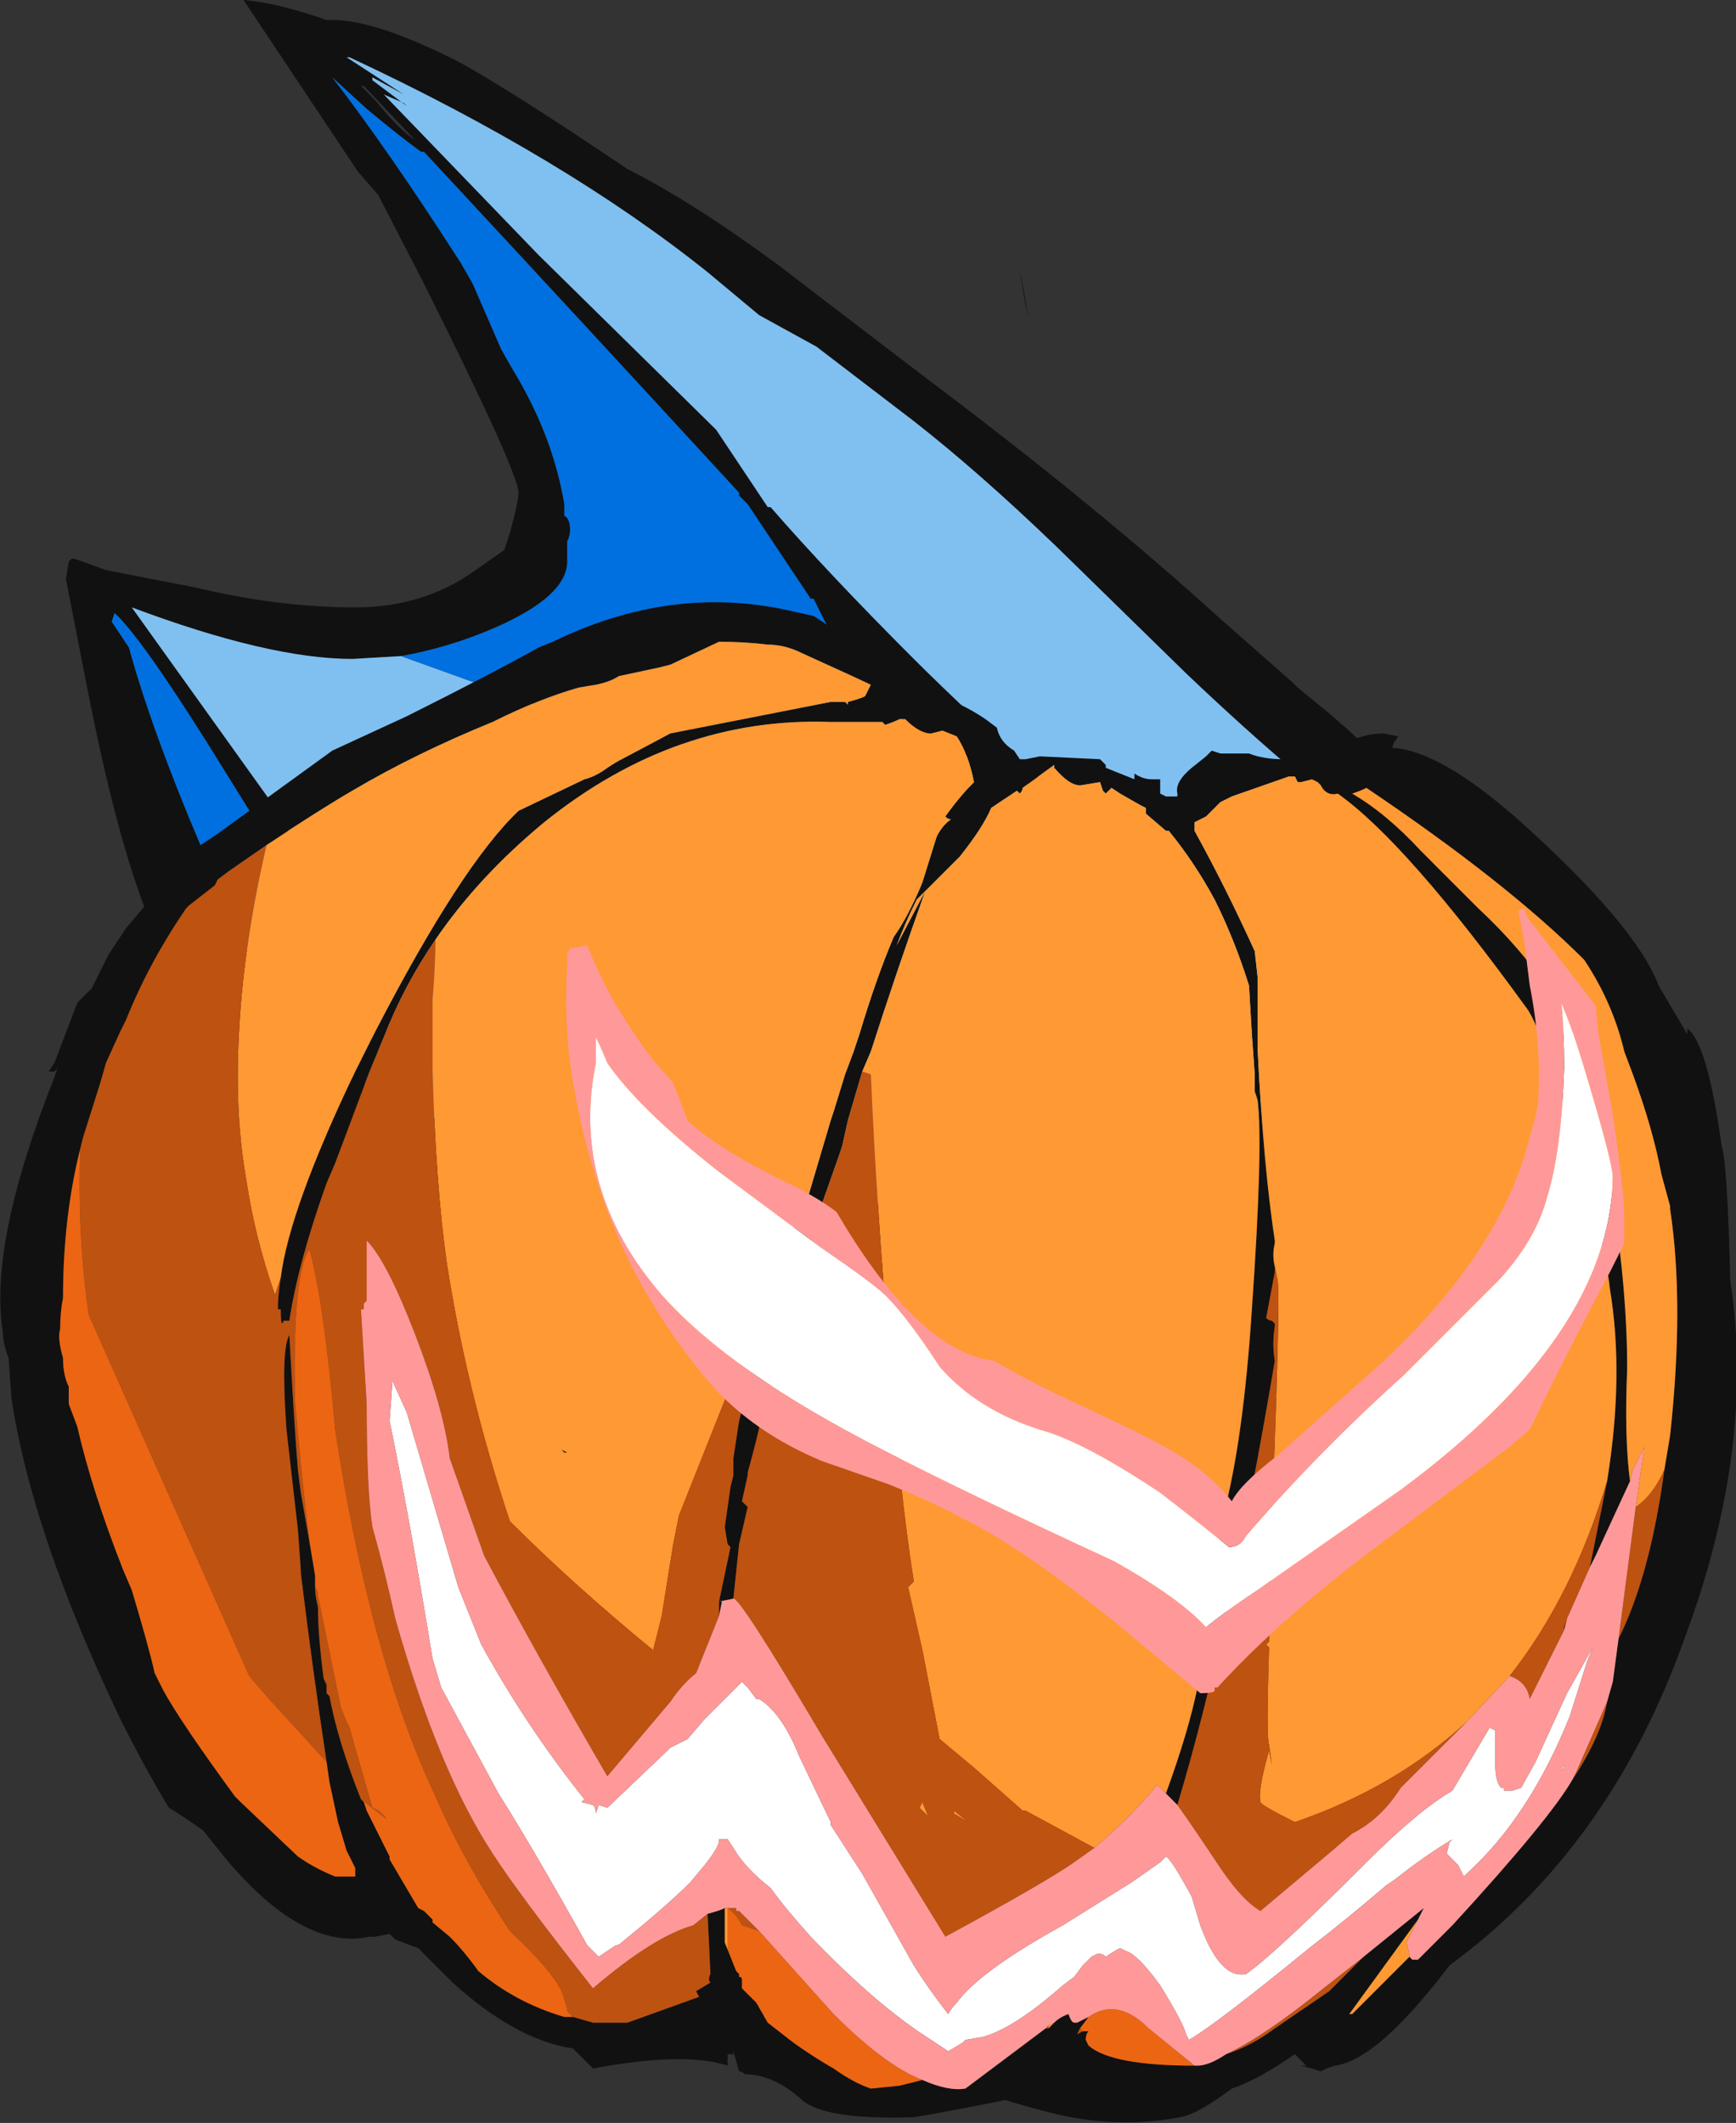 <?xml version="1.0" encoding="UTF-8" standalone="no"?>
<svg xmlns:ffdec="https://www.free-decompiler.com/flash" xmlns:xlink="http://www.w3.org/1999/xlink" ffdec:objectType="frame" height="259.35px" width="212.1px" xmlns="http://www.w3.org/2000/svg">
  <rect width="100%" height="100%" fill="#333333" stroke="none"/>
  <g transform="matrix(1.0, 0.0, 0.0, 1.0, 105.0, 163.1)">
    <use ffdec:characterId="325" height="37.05" transform="matrix(7.0, 0.0, 0.0, 7.0, -105.0, -163.1)" width="30.3" xlink:href="#shape0"/>
  </g>
  <defs>
    <g id="shape0" transform="matrix(1.0, 0.0, 0.0, 1.0, 15.0, 23.3)">
      <path d="M8.2 -10.85 L8.6 -10.5 Q10.2 -9.0 10.2 -8.65 L7.45 -2.05 Q4.5 -0.65 -0.15 -0.65 -6.75 -0.65 -10.35 -4.5 L-11.25 -5.6 Q-12.1 -6.0 -12.85 -8.6 -13.15 -9.65 -13.45 -11.15 L-13.85 -13.2 -13.8 -13.5 -13.75 -13.55 -13.7 -13.55 -13.15 -13.35 -11.6 -13.05 Q-10.15 -12.7 -8.8 -12.7 -7.6 -12.7 -6.7 -13.35 L-6.2 -13.7 -6.1 -14.0 Q-5.95 -14.55 -5.95 -14.7 -5.95 -15.05 -7.6 -18.35 L-8.4 -19.9 -8.75 -20.3 -10.75 -23.3 Q-10.15 -23.25 -9.3 -22.95 -8.55 -23.0 -7.05 -22.25 -6.2 -21.8 -4.05 -20.35 -2.95 -19.8 -1.45 -18.7 0.25 -17.4 1.1 -16.75 4.1 -14.5 6.3 -12.5 L7.55 -11.4 7.65 -11.3 8.2 -10.85 M7.25 -3.8 L7.7 -9.75 Q6.75 -10.55 5.7 -11.55 L3.45 -13.75 Q2.1 -15.05 0.95 -15.95 L-0.75 -17.25 -1.75 -17.8 -2.65 -18.55 Q-5.15 -20.55 -8.9 -22.3 L-8.95 -22.3 -7.95 -21.65 -8.5 -21.95 -8.5 -21.9 -7.9 -21.45 -7.95 -21.5 -8.3 -21.65 -5.6 -18.85 -2.5 -15.8 -1.6 -14.45 -1.55 -14.45 Q-0.55 -13.3 0.95 -11.8 1.8 -10.95 3.55 -9.35 L1.1 -10.45 Q0.15 -11.2 -0.6 -12.45 L-0.8 -12.85 -0.85 -12.85 -1.95 -14.5 -2.1 -14.65 -2.1 -14.7 Q-4.95 -17.8 -7.6 -20.65 L-7.65 -20.65 Q-8.0 -20.9 -8.6 -21.4 L-9.2 -21.95 Q-8.2 -20.65 -6.95 -18.7 L-6.75 -18.35 -6.25 -17.2 -6.05 -16.85 Q-5.35 -15.7 -5.15 -14.5 L-5.15 -14.3 Q-5.05 -14.25 -5.05 -14.05 -5.05 -13.95 -5.1 -13.85 L-5.1 -13.5 Q-5.1 -12.9 -6.35 -12.35 -7.15 -12.0 -8.0 -11.85 L-8.85 -11.8 Q-10.3 -11.8 -12.7 -12.7 L-10.05 -9.0 -9.3 -7.2 -10.15 -8.35 -11.05 -9.8 Q-12.5 -12.15 -13.0 -12.6 L-13.05 -12.45 -12.75 -12.0 Q-12.35 -10.55 -11.5 -8.55 L-10.55 -6.4 -9.3 -4.7 -8.05 -4.05 -5.65 -3.0 Q-3.55 -2.35 -0.4 -2.2 L5.5 -3.05 7.25 -3.8 M-1.5 -10.65 L-1.5 -9.9 -1.5 -10.65 M-8.45 -21.55 Q-8.05 -21.05 -7.75 -20.85 L-8.65 -21.8 -8.7 -21.8 -8.45 -21.55" fill="#111111" fill-rule="evenodd" stroke="none"/>
      <path d="M1.1 -10.45 L3.55 -9.35 Q1.8 -10.95 0.95 -11.8 -0.55 -13.3 -1.55 -14.45 L-1.6 -14.45 -2.5 -15.8 -5.6 -18.85 -8.3 -21.65 -7.95 -21.5 -7.9 -21.45 -8.5 -21.9 -8.5 -21.95 -7.95 -21.65 -8.95 -22.3 -8.9 -22.3 Q-5.15 -20.55 -2.65 -18.55 L-1.75 -17.8 -0.75 -17.25 0.95 -15.95 Q2.1 -15.05 3.45 -13.75 L5.7 -11.55 Q6.75 -10.55 7.7 -9.75 L7.25 -3.8 1.1 -10.45 M5.5 -3.05 L-0.4 -2.2 Q-3.55 -2.35 -5.65 -3.0 L-8.05 -4.05 -9.3 -7.2 -10.05 -9.0 -12.7 -12.7 Q-10.3 -11.8 -8.85 -11.8 L-8.0 -11.85 -5.5 -10.95 -1.5 -9.9 -1.5 -10.65 5.5 -3.05 M-9.3 -4.7 L-10.55 -6.4 -9.3 -4.7" fill="#80c0f0" fill-rule="evenodd" stroke="none"/>
      <path d="M1.1 -10.45 L7.25 -3.8 5.5 -3.05 -1.5 -10.65 -1.5 -9.9 -5.5 -10.95 -8.0 -11.85 Q-7.15 -12.0 -6.35 -12.35 -5.1 -12.9 -5.1 -13.5 L-5.1 -13.85 Q-5.05 -13.95 -5.05 -14.05 -5.05 -14.25 -5.15 -14.3 L-5.15 -14.5 Q-5.35 -15.7 -6.05 -16.85 L-6.25 -17.2 -6.75 -18.35 -6.95 -18.7 Q-8.2 -20.65 -9.2 -21.95 L-8.6 -21.4 Q-8.0 -20.9 -7.65 -20.65 L-7.6 -20.65 Q-4.95 -17.8 -2.1 -14.7 L-2.1 -14.65 -1.95 -14.5 -0.85 -12.85 -0.8 -12.85 -0.6 -12.45 Q0.15 -11.2 1.1 -10.45 M-8.05 -4.05 L-9.3 -4.7 -10.55 -6.4 -11.5 -8.55 Q-12.35 -10.55 -12.75 -12.0 L-13.05 -12.45 -13.0 -12.6 Q-12.5 -12.15 -11.05 -9.8 L-10.15 -8.35 -9.3 -7.2 -8.05 -4.05" fill="#0070e0" fill-rule="evenodd" stroke="none"/>
      <path d="M2.95 -17.75 Q2.85 -18.2 2.8 -18.6 L2.9 -18.05 2.95 -17.75 M7.4 -10.05 L7.7 -10.1 Q8.1 -10.15 8.4 -10.3 8.8 -10.5 9.15 -10.5 L9.4 -10.45 9.35 -10.35 9.35 -10.4 9.3 -10.25 Q10.15 -10.2 11.55 -8.95 13.55 -7.15 13.95 -6.1 L14.45 -5.25 14.45 -5.35 Q14.8 -5.1 15.05 -3.3 15.15 -3.0 15.2 -0.95 15.65 1.95 14.4 5.3 13.1 8.95 10.3 11.0 9.05 12.65 8.3 12.75 L8.15 12.8 8.05 12.85 7.9 12.8 7.7 12.75 Q7.75 12.75 7.8 12.75 L7.6 12.55 Q6.95 13.0 6.5 13.15 5.9 13.6 5.6 13.65 4.55 13.85 3.45 13.6 2.85 13.45 2.55 13.35 L2.05 13.45 1.25 13.6 0.95 13.65 Q-0.6 13.7 -1.0 13.35 -1.5 12.9 -2.0 12.9 -2.05 12.85 -2.1 12.85 L-2.2 12.5 -2.2 12.55 -2.3 12.55 Q-2.3 12.65 -2.3 12.75 -3.05 12.5 -4.65 12.8 L-5.0 12.45 Q-6.0 12.3 -7.1 11.3 L-7.7 10.7 -8.1 10.55 -8.2 10.45 -8.45 10.5 -8.55 10.5 Q-9.7 10.75 -11.05 9.15 L-11.45 8.65 Q-11.8 8.4 -12.05 8.25 -12.45 7.6 -12.9 6.7 -14.45 3.45 -14.8 1.1 L-14.85 0.4 Q-14.95 0.15 -14.95 -0.05 -15.2 -1.6 -14.05 -4.5 L-14.0 -4.65 -14.05 -4.6 -14.15 -4.6 -14.05 -4.75 -13.65 -5.8 -13.4 -6.05 -13.1 -6.65 -12.8 -7.1 -12.0 -8.05 -11.5 -8.55 -11.2 -8.75 -9.2 -10.2 -7.9 -10.8 Q-6.4 -11.55 -5.6 -12.0 L-5.35 -12.1 Q-3.3 -13.1 -1.25 -12.65 L-0.8 -12.55 Q-0.5 -12.35 0.05 -12.0 0.55 -11.6 0.95 -11.5 1.2 -11.2 1.6 -11.15 L1.65 -11.05 Q1.9 -10.95 2.2 -10.75 L2.4 -10.6 Q2.45 -10.35 2.7 -10.2 L2.8 -10.05 2.9 -10.05 3.15 -10.1 4.2 -10.05 4.3 -9.95 4.3 -9.9 4.8 -9.7 4.8 -9.8 Q4.95 -9.7 5.1 -9.7 L5.25 -9.7 5.25 -9.45 5.35 -9.4 5.55 -9.4 5.55 -9.45 Q5.5 -9.65 5.8 -9.9 L6.05 -10.1 6.15 -10.2 6.3 -10.15 Q6.55 -10.15 6.8 -10.15 7.05 -10.05 7.4 -10.05 M13.05 2.55 Q13.35 0.7 13.1 -0.8 13.05 -1.3 12.8 -2.2 L12.1 -4.65 Q11.8 -5.5 11.65 -5.7 9.55 -8.6 8.35 -9.45 8.15 -9.4 8.05 -9.6 L8.0 -9.65 7.9 -9.7 7.7 -9.65 7.65 -9.65 7.6 -9.75 7.5 -9.75 6.5 -9.4 6.3 -9.3 6.05 -9.05 5.85 -8.95 5.85 -8.8 Q6.4 -7.8 6.9 -6.7 L6.95 -6.25 6.95 -5.0 Q7.05 -2.95 7.25 -1.65 L7.25 -1.6 Q7.2 -1.4 7.25 -1.2 L7.25 -1.1 7.1 -0.3 Q7.15 -0.25 7.2 -0.25 L7.25 -0.2 7.25 -0.15 Q7.2 0.15 7.25 0.45 6.45 5.2 5.55 8.2 L5.35 8.0 Q5.75 6.9 5.9 6.15 L6.35 3.15 Q6.7 1.85 6.85 -0.45 7.05 -3.3 6.95 -4.1 L6.9 -4.25 Q6.9 -4.4 6.9 -4.55 L6.85 -5.25 6.8 -6.1 Q6.55 -6.9 6.2 -7.6 5.85 -8.25 5.4 -8.8 L5.35 -8.8 5.0 -9.1 5.0 -9.2 4.9 -9.25 4.55 -9.45 4.4 -9.55 4.3 -9.45 4.25 -9.5 4.2 -9.65 3.9 -9.6 Q3.7 -9.55 3.4 -9.9 L3.4 -9.95 2.85 -9.55 Q2.85 -9.5 2.8 -9.45 L2.75 -9.5 2.3 -9.2 Q2.15 -8.85 1.75 -8.35 L1.0 -7.6 Q0.8 -7.2 0.65 -6.8 L1.15 -7.75 Q0.65 -6.35 0.2 -4.95 L0.05 -4.6 -0.2 -3.75 -0.3 -3.3 -0.35 -3.15 -0.65 -2.3 -1.7 1.3 Q-1.7 1.5 -1.95 2.4 L-1.95 2.45 -2.05 2.9 -1.95 3.0 -2.1 3.65 -2.2 4.6 -2.45 4.65 -2.25 3.7 -2.3 3.65 -2.35 3.35 -2.25 2.65 -2.2 2.45 -2.2 2.15 -2.1 1.5 -1.85 0.5 -1.6 -0.75 -0.95 -2.35 -0.9 -2.4 -0.5 -3.75 -0.45 -3.9 -0.25 -4.55 -0.1 -4.95 0.0 -5.25 Q0.3 -6.25 0.6 -6.95 0.85 -7.3 1.1 -7.9 L1.35 -8.7 Q1.45 -8.9 1.6 -9.0 1.55 -9.0 1.5 -9.05 1.75 -9.4 2.0 -9.65 1.9 -10.15 1.7 -10.45 L1.45 -10.55 1.25 -10.5 Q1.05 -10.5 0.8 -10.75 L0.7 -10.75 Q0.6 -10.7 0.45 -10.65 L0.4 -10.7 -0.5 -10.7 Q-3.2 -10.8 -5.5 -8.95 -6.65 -8.0 -7.4 -6.9 -7.95 -6.1 -8.3 -5.2 L-8.55 -4.6 -9.15 -3.0 -9.3 -2.65 Q-9.8 -1.25 -9.95 -0.25 L-10.05 -0.25 Q-10.1 -0.1 -10.1 -0.45 L-10.15 -0.45 Q-10.15 -0.7 -10.1 -1.0 -9.95 -2.2 -8.8 -4.6 L-8.45 -5.3 Q-6.95 -8.2 -5.95 -9.15 L-4.8 -9.7 Q-4.6 -9.75 -4.4 -9.9 -4.25 -10.0 -4.15 -10.05 L-3.3 -10.5 -0.5 -11.05 -0.25 -11.05 -0.2 -11.0 -0.2 -11.05 Q0.0 -11.1 0.1 -11.15 L0.2 -11.35 Q0.1 -11.4 -1.0 -11.9 -1.3 -12.05 -1.6 -12.05 -2.0 -12.1 -2.45 -12.1 L-3.3 -11.7 -3.5 -11.65 -4.2 -11.5 Q-4.35 -11.4 -4.6 -11.35 L-4.9 -11.3 Q-5.6 -11.1 -6.4 -10.7 -7.75 -10.15 -8.85 -9.5 -9.45 -9.15 -10.35 -8.55 L-11.0 -8.1 -11.2 -7.95 -11.25 -7.85 -11.7 -7.5 -11.75 -7.45 Q-12.4 -6.5 -12.8 -5.5 L-12.9 -5.3 -13.15 -4.75 -13.25 -4.4 -13.55 -3.45 -13.6 -3.25 Q-13.9 -2.05 -13.9 -0.65 -13.95 -0.4 -13.95 -0.1 -14.0 0.05 -13.9 0.4 -13.9 0.7 -13.8 0.9 L-13.8 1.2 -13.65 1.6 Q-13.4 2.7 -12.85 4.1 L-12.7 4.45 Q-12.4 5.45 -12.3 5.9 L-12.15 6.2 Q-11.85 6.75 -10.9 8.05 L-10.8 8.15 -9.8 9.1 -9.65 9.2 Q-9.4 9.35 -9.15 9.45 L-8.8 9.45 -8.8 9.3 -8.95 9.0 -9.1 8.5 -9.25 7.8 -9.3 7.45 Q-9.55 5.8 -9.75 4.15 L-9.75 4.1 -9.8 3.4 -10.0 1.65 Q-10.1 0.25 -9.95 0.0 -9.85 1.8 -9.8 2.35 L-9.75 2.75 -9.6 3.6 -9.5 4.2 -9.5 4.4 Q-9.5 4.55 -9.45 4.75 -9.45 5.25 -9.35 6.0 L-9.3 6.1 -9.3 6.25 -9.25 6.3 Q-9.1 7.1 -8.7 8.1 L-8.65 8.15 -8.6 8.3 -8.2 9.1 -8.2 9.15 -7.7 10.0 -7.6 10.05 -7.45 10.2 -7.45 10.25 -7.15 10.5 Q-6.9 10.75 -6.65 11.1 -6.0 11.65 -5.15 11.9 L-5.0 11.9 -5.0 11.9 -4.65 12.0 -4.05 12.0 -2.8 11.55 -2.85 11.45 -2.6 11.3 Q-2.65 11.25 -2.6 11.15 L-2.65 10.1 Q-2.45 10.05 -2.35 10.0 L-2.35 10.6 -2.25 10.85 -2.15 11.1 -2.1 11.15 -2.1 11.2 Q-2.05 11.2 -2.05 11.25 L-2.05 11.4 -1.8 11.65 -1.6 12.0 -1.15 12.35 Q-0.8 12.6 -0.45 12.8 -0.1 13.05 0.2 13.15 L0.7 13.1 1.1 13.0 Q1.55 13.2 1.85 13.15 L3.25 12.1 3.3 12.1 3.4 12.0 Q3.5 11.9 3.65 11.85 3.7 12.0 3.75 12.0 L3.8 12.0 4.0 11.9 3.85 12.1 3.8 12.2 3.9 12.15 4.0 12.15 Q3.95 12.2 3.95 12.3 L4.0 12.4 Q4.4 12.75 5.85 12.75 L5.9 12.75 Q6.1 12.75 6.4 12.55 6.85 12.4 7.25 12.1 L8.2 11.45 8.8 10.85 9.85 10.0 9.75 10.2 8.55 11.85 8.6 11.85 9.6 10.85 9.65 10.9 9.75 10.9 10.35 10.3 Q12.05 8.45 12.45 7.75 12.95 7.0 13.05 6.4 L13.15 6.05 13.25 5.3 Q13.8 4.2 14.05 2.35 L14.15 1.75 Q14.4 -0.55 14.15 -2.2 L14.15 -2.25 14.0 -2.8 Q13.85 -3.6 13.5 -4.55 L13.35 -4.95 Q13.15 -5.8 12.65 -6.55 11.3 -7.9 8.85 -9.55 8.75 -9.5 8.6 -9.45 9.2 -9.1 9.8 -8.45 L10.8 -7.45 Q11.55 -6.75 12.05 -6.0 L13.1 -2.7 Q13.4 -0.85 13.4 0.55 L13.4 0.6 Q13.35 1.8 13.45 2.55 L12.85 3.85 12.75 4.05 13.05 2.55 M12.3 5.15 L12.3 5.1 12.35 4.95 12.3 5.15 M-2.45 4.9 L-2.45 4.65 -2.4 4.65 -2.45 4.9 M-5.1 2.05 L-5.2 2.0 -5.15 2.05 -5.1 2.05" fill="#111111" fill-rule="evenodd" stroke="none"/>
      <path d="M7.25 -1.2 Q7.2 -1.4 7.25 -1.6 L7.25 -1.65 Q7.05 -2.95 6.95 -5.0 L6.95 -6.25 6.9 -6.7 Q6.4 -7.8 5.85 -8.8 L5.85 -8.95 6.05 -9.05 6.3 -9.3 6.5 -9.4 7.5 -9.75 7.6 -9.75 7.65 -9.65 7.7 -9.65 7.9 -9.7 8.0 -9.65 8.05 -9.6 Q8.15 -9.4 8.35 -9.45 9.55 -8.6 11.65 -5.7 11.8 -5.5 12.1 -4.65 L12.8 -2.2 Q13.05 -1.3 13.1 -0.8 13.35 0.7 13.05 2.55 12.45 4.55 11.35 5.95 L10.6 6.75 Q9.35 7.9 7.6 8.5 7.0 8.2 7.0 8.15 6.95 7.95 7.15 7.25 L7.2 7.5 7.15 7.15 Q7.1 7.05 7.15 5.45 L7.1 5.4 7.15 5.35 7.2 3.2 Q7.35 -0.65 7.3 -0.95 L7.25 -1.2 M13.45 2.55 Q13.35 1.8 13.4 0.6 L13.4 0.55 Q13.4 -0.85 13.1 -2.7 L12.05 -6.0 Q11.55 -6.75 10.8 -7.45 L9.8 -8.45 Q9.2 -9.1 8.6 -9.45 8.75 -9.5 8.85 -9.55 11.3 -7.9 12.65 -6.55 13.15 -5.8 13.35 -4.95 L13.5 -4.55 Q13.85 -3.6 14.0 -2.8 L14.15 -2.25 14.15 -2.2 Q14.4 -0.55 14.15 1.75 L14.05 2.35 Q13.85 2.8 13.55 3.0 L13.7 1.95 13.5 2.35 13.45 2.55 M9.6 10.85 L8.6 11.85 8.55 11.85 9.75 10.2 9.55 10.6 Q9.6 10.8 9.6 10.85 M3.4 12.0 L3.3 12.1 3.3 12.05 3.4 12.0 M-2.25 10.85 L-2.35 10.6 -2.35 10.0 -2.3 10.0 -2.3 10.7 -2.25 10.85 M-10.35 -8.55 Q-9.45 -9.15 -8.85 -9.5 -7.75 -10.15 -6.4 -10.7 -5.6 -11.1 -4.9 -11.3 L-4.6 -11.35 Q-4.35 -11.4 -4.2 -11.5 L-3.5 -11.65 -3.3 -11.7 -2.45 -12.1 Q-2.0 -12.1 -1.6 -12.05 -1.3 -12.05 -1.0 -11.9 0.1 -11.4 0.2 -11.35 L0.1 -11.15 Q0.0 -11.1 -0.2 -11.05 L-0.2 -11.0 -0.25 -11.05 -0.5 -11.05 -3.3 -10.5 -4.15 -10.05 Q-4.25 -10.0 -4.4 -9.9 -4.6 -9.75 -4.8 -9.7 L-5.95 -9.15 Q-6.95 -8.2 -8.45 -5.3 L-8.8 -4.6 Q-9.95 -2.2 -10.1 -1.0 L-10.2 -0.7 Q-10.55 -1.7 -10.7 -2.7 -10.85 -3.55 -10.85 -4.5 -10.85 -6.4 -10.35 -8.55 M-7.4 -6.9 Q-6.65 -8.0 -5.5 -8.95 -3.2 -10.8 -0.5 -10.7 L0.4 -10.7 0.45 -10.65 Q0.6 -10.7 0.7 -10.75 L0.8 -10.75 Q1.05 -10.5 1.25 -10.5 L1.45 -10.55 1.7 -10.45 Q1.9 -10.15 2.0 -9.65 1.75 -9.4 1.5 -9.05 1.55 -9.0 1.6 -9.0 1.45 -8.9 1.35 -8.7 L1.1 -7.9 Q0.85 -7.3 0.6 -6.95 0.3 -6.25 0.0 -5.25 L-0.1 -4.95 -0.25 -4.55 -0.45 -3.9 -0.5 -3.75 -0.9 -2.4 -0.95 -2.35 -1.6 -0.75 -3.15 3.15 -3.25 3.65 -3.45 4.9 -3.6 5.5 Q-5.0 4.35 -6.1 3.25 -6.85 1.0 -7.2 -1.25 -7.4 -2.65 -7.45 -4.65 L-7.45 -5.85 Q-7.4 -6.45 -7.4 -6.9 M0.05 -4.6 L0.2 -4.95 Q0.65 -6.35 1.15 -7.75 L0.65 -6.8 Q0.8 -7.2 1.0 -7.6 L1.75 -8.35 Q2.15 -8.85 2.3 -9.2 L2.75 -9.5 2.8 -9.45 Q2.85 -9.5 2.85 -9.55 L3.4 -9.95 3.4 -9.9 Q3.7 -9.55 3.9 -9.6 L4.2 -9.65 4.25 -9.5 4.3 -9.45 4.4 -9.55 4.55 -9.45 4.9 -9.25 5.0 -9.2 5.0 -9.1 5.35 -8.8 5.4 -8.8 Q5.85 -8.25 6.2 -7.6 6.55 -6.9 6.8 -6.1 L6.85 -5.25 6.9 -4.55 Q6.9 -4.4 6.9 -4.25 L6.95 -4.1 Q7.05 -3.3 6.85 -0.45 6.7 1.85 6.35 3.15 L5.9 6.15 Q5.75 6.9 5.35 8.0 L5.2 7.85 Q4.7 8.45 4.1 8.95 L2.9 8.3 2.85 8.3 2.0 7.55 1.4 7.05 1.1 5.5 0.85 4.4 0.95 4.3 Q0.7 2.75 0.5 0.05 0.3 -2.25 0.2 -4.55 L0.05 -4.6 M1.65 8.35 L1.65 8.3 1.9 8.5 1.65 8.35 M1.2 8.4 L1.05 8.25 1.1 8.15 1.2 8.4 M-5.1 2.05 L-5.15 2.05 -5.2 2.0 -5.1 2.05" fill="#ff9933" fill-rule="evenodd" stroke="none"/>
      <path d="M7.25 -1.2 L7.3 -0.95 Q7.35 -0.65 7.2 3.2 L7.15 5.35 7.1 5.4 7.15 5.45 Q7.1 7.05 7.15 7.15 L7.2 7.5 7.15 7.25 Q6.95 7.95 7.0 8.15 7.0 8.2 7.6 8.5 9.35 7.9 10.6 6.75 L9.45 7.9 Q9.1 8.45 8.6 8.7 L8.25 9.0 7.0 10.05 Q6.65 9.85 6.2 9.15 5.8 8.55 5.55 8.2 6.45 5.2 7.25 0.45 7.2 0.15 7.25 -0.15 L7.25 -0.2 7.2 -0.25 Q7.15 -0.25 7.1 -0.3 L7.25 -1.1 7.25 -1.2 M11.35 5.95 Q12.45 4.55 13.05 2.55 L12.75 4.05 12.35 4.95 12.3 5.1 12.3 5.15 11.7 6.35 Q11.65 6.05 11.35 5.95 M14.05 2.35 Q13.8 4.2 13.25 5.3 L13.55 3.0 Q13.85 2.8 14.05 2.35 M13.05 6.4 Q12.95 7.0 12.45 7.75 L12.5 7.65 13.05 6.4 M8.8 10.85 L8.2 11.45 7.25 12.1 Q6.85 12.4 6.4 12.55 7.05 12.25 8.1 11.4 L8.8 10.85 M3.9 12.15 L3.8 12.2 3.85 12.1 3.9 12.15 M3.3 12.1 L3.25 12.1 3.3 12.05 3.3 12.1 M-2.65 10.1 L-2.6 11.15 Q-2.65 11.25 -2.6 11.3 L-2.85 11.45 -2.8 11.55 -4.05 12.0 -4.65 12.0 -5.0 11.9 -5.1 11.8 -5.1 11.75 -5.15 11.6 Q-5.2 11.25 -6.1 10.4 -6.9 9.2 -7.4 8.05 -8.55 5.6 -9.15 1.65 -9.35 -0.6 -9.6 -1.5 -9.9 -1.05 -9.85 1.15 -9.75 2.35 -9.6 3.6 L-9.75 2.75 -9.8 2.35 Q-9.85 1.8 -9.95 0.0 -10.1 0.25 -10.0 1.65 L-9.8 3.4 -9.75 4.1 -9.75 4.15 Q-9.55 5.8 -9.3 7.45 L-10.35 6.3 -10.65 5.95 -13.45 -0.35 Q-13.65 -1.7 -13.6 -3.25 L-13.55 -3.45 -13.25 -4.4 -13.15 -4.75 -12.9 -5.3 -12.8 -5.5 Q-12.4 -6.5 -11.75 -7.45 L-11.7 -7.5 -11.25 -7.85 -11.2 -7.95 -11.0 -8.1 -10.35 -8.55 Q-10.85 -6.4 -10.85 -4.5 -10.85 -3.55 -10.7 -2.7 -10.55 -1.7 -10.2 -0.7 L-10.1 -1.0 Q-10.15 -0.7 -10.15 -0.45 L-10.1 -0.45 Q-10.1 -0.1 -10.05 -0.25 L-9.95 -0.25 Q-9.8 -1.25 -9.3 -2.65 L-9.15 -3.0 -8.55 -4.6 -8.3 -5.2 Q-7.95 -6.1 -7.4 -6.9 -7.4 -6.45 -7.45 -5.85 L-7.45 -4.65 Q-7.4 -2.65 -7.2 -1.25 -6.85 1.0 -6.1 3.25 -5.0 4.35 -3.6 5.5 L-3.45 4.9 -3.25 3.65 -3.15 3.15 -1.6 -0.75 -1.85 0.5 -2.1 1.5 -2.2 2.15 -2.2 2.45 -2.25 2.65 -2.35 3.35 -2.3 3.65 -2.25 3.7 -2.45 4.65 -2.45 4.9 -2.85 5.9 Q-3.1 6.1 -3.3 6.4 L-4.4 7.7 Q-5.65 5.55 -6.55 3.85 L-7.15 2.15 Q-7.25 1.3 -7.75 0.0 -8.25 -1.3 -8.6 -1.65 L-8.6 -0.6 -8.65 -0.55 -8.65 -0.45 -8.7 -0.45 -8.6 1.2 Q-8.6 2.7 -8.5 3.35 -8.3 4.05 -8.1 4.95 -7.35 7.6 -6.4 9.05 -5.95 9.75 -4.65 11.4 -3.6 10.5 -2.9 10.3 L-2.65 10.1 M-8.7 8.1 Q-9.1 7.1 -9.25 6.3 L-9.3 6.25 -9.3 6.1 -9.35 6.0 Q-9.45 5.25 -9.45 4.75 -9.5 4.55 -9.5 4.4 -9.45 4.45 -9.45 4.55 L-9.05 6.5 -8.95 6.75 -8.9 6.85 -8.5 8.25 Q-8.35 8.3 -8.25 8.45 L-8.7 8.1 M-0.9 -2.4 L-0.95 -2.35 -0.9 -2.4 M-2.2 4.6 L-2.1 3.65 -1.95 3.0 -2.05 2.9 -1.95 2.45 -1.95 2.4 Q-1.7 1.5 -1.7 1.3 L-0.65 -2.3 -0.35 -3.15 -0.3 -3.3 -0.2 -3.75 0.05 -4.6 0.2 -4.55 Q0.3 -2.25 0.5 0.05 0.7 2.75 0.95 4.3 L0.85 4.4 1.1 5.5 1.4 7.05 2.0 7.55 2.85 8.3 2.9 8.3 4.1 8.95 3.75 9.2 Q3.25 9.55 1.5 10.5 L-0.65 7.0 Q-2.1 4.55 -2.2 4.6 M1.65 8.35 L1.9 8.5 1.65 8.3 1.65 8.35 M1.2 8.4 L1.1 8.15 1.05 8.25 1.2 8.4 M-1.75 10.4 L-2.05 10.3 Q-2.15 10.1 -2.3 10.0 L-2.15 10.0 -2.15 10.05 -2.1 10.05 -1.75 10.4" fill="#be5210" fill-rule="evenodd" stroke="none"/>
      <path d="M5.85 12.75 Q4.4 12.75 4.0 12.4 L3.95 12.3 Q3.95 12.2 4.0 12.15 L3.9 12.15 3.85 12.1 4.0 11.9 Q4.5 11.55 5.05 12.1 L5.85 12.75 M1.1 13.0 L0.7 13.1 0.2 13.15 Q-0.1 13.05 -0.45 12.8 -0.8 12.6 -1.15 12.35 L-1.6 12.0 -1.8 11.65 -2.05 11.4 -2.05 11.25 Q-2.05 11.2 -2.1 11.2 L-2.1 11.15 -2.15 11.1 -2.25 10.85 -2.3 10.7 -2.3 10.0 Q-2.15 10.1 -2.05 10.3 L-1.75 10.4 -0.45 11.85 Q0.45 12.75 1.1 13.0 M-5.0 11.9 L-5.0 11.9 -5.15 11.9 Q-6.0 11.65 -6.65 11.1 -6.9 10.75 -7.15 10.5 L-7.45 10.25 -7.45 10.2 -7.6 10.05 -7.7 10.0 -8.2 9.15 -8.2 9.1 -8.6 8.3 -8.65 8.15 -8.7 8.1 -8.25 8.45 Q-8.35 8.3 -8.5 8.25 L-8.9 6.85 -8.95 6.75 -9.05 6.5 -9.45 4.55 Q-9.45 4.45 -9.5 4.4 L-9.5 4.2 -9.6 3.6 Q-9.75 2.35 -9.85 1.15 -9.9 -1.05 -9.6 -1.5 -9.35 -0.6 -9.15 1.65 -8.55 5.6 -7.4 8.05 -6.9 9.2 -6.1 10.4 -5.2 11.25 -5.15 11.6 L-5.1 11.75 -5.1 11.8 -5.0 11.9 M-9.3 7.45 L-9.25 7.8 -9.1 8.5 -8.95 9.0 -8.8 9.3 -8.8 9.45 -9.15 9.45 Q-9.4 9.35 -9.65 9.2 L-9.8 9.1 -10.8 8.15 -10.9 8.05 Q-11.85 6.75 -12.15 6.2 L-12.3 5.9 Q-12.4 5.45 -12.7 4.45 L-12.85 4.1 Q-13.4 2.7 -13.65 1.6 L-13.8 1.2 -13.8 0.9 Q-13.9 0.7 -13.9 0.4 -14.0 0.05 -13.95 -0.1 -13.95 -0.4 -13.9 -0.65 -13.9 -2.05 -13.6 -3.25 -13.65 -1.7 -13.45 -0.35 L-10.65 5.95 -10.35 6.3 -9.3 7.45" fill="#ec6513" fill-rule="evenodd" stroke="none"/>
      <path d="M12.7 5.7 L12.4 6.65 Q11.7 8.4 10.6 9.4 L10.55 9.45 10.45 9.25 10.4 9.2 Q10.3 9.1 10.25 9.05 L10.3 8.85 10.35 8.8 Q9.85 9.1 9.35 9.5 L9.2 9.6 Q8.5 10.2 7.85 10.7 6.2 12.05 5.75 12.3 L5.7 12.2 Q5.65 12.0 5.25 11.35 4.85 10.8 4.65 10.75 L4.55 10.7 Q4.45 10.75 4.3 10.85 4.25 10.8 4.2 10.8 L4.15 10.8 4.05 10.85 3.9 11.0 3.75 11.2 3.55 11.35 Q2.7 12.1 2.15 12.25 L1.85 12.3 1.8 12.35 1.55 12.5 1.25 12.3 Q0.3 11.7 -0.85 10.5 -1.3 10.0 -1.55 9.65 -2.0 9.3 -2.2 8.95 L-2.3 8.8 -2.45 8.8 -2.45 8.85 Q-2.5 9.0 -2.7 9.25 L-2.95 9.55 Q-3.35 9.95 -4.15 10.6 -4.2 10.65 -4.25 10.65 L-4.55 10.85 -4.75 10.65 Q-5.7 8.95 -6.3 8.0 L-7.3 6.15 -7.45 5.65 Q-7.85 3.2 -8.2 1.5 L-8.15 0.8 -7.9 1.35 -7.0 4.4 -6.6 5.4 Q-5.8 6.85 -4.8 8.1 L-4.85 8.15 -4.65 8.2 Q-4.6 8.25 -4.6 8.35 L-4.55 8.2 -4.4 8.25 -3.35 7.25 -3.3 7.2 -3.0 7.05 -2.7 6.7 -2.05 6.05 -1.95 6.15 -1.8 6.35 -1.75 6.35 Q-1.35 6.6 -1.05 7.35 L-0.5 8.5 -0.5 8.55 0.05 9.4 0.95 11.0 Q1.2 11.4 1.55 11.85 1.6 11.75 1.7 11.65 2.1 11.1 3.55 10.3 L4.75 9.55 5.25 9.2 5.35 9.1 Q5.45 9.15 5.8 9.8 L5.95 10.3 Q6.3 11.25 6.75 11.15 7.25 10.8 8.85 9.2 9.75 8.3 10.35 7.95 L11.0 6.85 11.1 6.9 11.1 7.5 Q11.1 7.8 11.2 7.9 L11.25 7.9 11.25 7.95 11.4 7.95 11.55 7.9 11.8 7.45 12.35 6.25 12.8 5.45 12.7 5.7 M12.3 7.5 L12.3 7.55 12.25 7.6 12.3 7.5" fill="#ffffff" fill-rule="evenodd" stroke="none"/>
      <path d="M10.6 6.75 L11.35 5.95 Q11.65 6.05 11.7 6.35 L12.3 5.15 12.35 4.95 12.75 4.05 12.85 3.85 13.45 2.55 13.5 2.35 13.7 1.95 13.55 3.0 13.25 5.3 13.15 6.05 13.05 6.4 12.5 7.65 12.45 7.75 Q12.05 8.45 10.35 10.3 L9.75 10.9 9.65 10.9 9.6 10.85 Q9.6 10.8 9.55 10.6 L9.75 10.2 9.85 10.0 8.8 10.85 8.1 11.4 Q7.05 12.25 6.4 12.55 6.1 12.75 5.9 12.75 L5.85 12.75 5.05 12.1 Q4.5 11.55 4.0 11.9 L3.8 12.0 3.75 12.0 Q3.7 12.0 3.65 11.85 3.5 11.9 3.4 12.0 L3.3 12.05 3.25 12.1 1.85 13.15 Q1.55 13.2 1.1 13.0 0.45 12.75 -0.45 11.85 L-1.75 10.4 -2.1 10.05 -2.15 10.05 -2.15 10.0 -2.3 10.0 -2.35 10.0 Q-2.45 10.05 -2.65 10.1 L-2.9 10.3 Q-3.6 10.5 -4.65 11.4 -5.95 9.75 -6.4 9.05 -7.35 7.6 -8.1 4.95 -8.3 4.05 -8.5 3.35 -8.6 2.7 -8.6 1.2 L-8.7 -0.45 -8.65 -0.45 -8.65 -0.55 -8.6 -0.6 -8.6 -1.65 Q-8.25 -1.3 -7.75 0.0 -7.25 1.3 -7.15 2.15 L-6.55 3.85 Q-5.65 5.55 -4.4 7.7 L-3.3 6.4 Q-3.1 6.1 -2.85 5.9 L-2.45 4.9 -2.4 4.65 -2.45 4.65 -2.2 4.6 Q-2.1 4.55 -0.65 7.0 L1.5 10.5 Q3.25 9.55 3.75 9.2 L4.1 8.95 Q4.7 8.45 5.2 7.85 L5.35 8.0 5.55 8.2 Q5.8 8.55 6.2 9.15 6.65 9.85 7.0 10.05 L8.25 9.0 8.6 8.7 Q9.1 8.45 9.45 7.9 L10.6 6.75 M12.7 5.7 L12.8 5.45 12.35 6.25 11.8 7.45 11.55 7.9 11.4 7.95 11.25 7.95 11.25 7.9 11.2 7.9 Q11.1 7.8 11.1 7.5 L11.1 6.9 11.0 6.85 10.35 7.95 Q9.75 8.3 8.85 9.2 7.25 10.8 6.75 11.15 6.3 11.25 5.95 10.3 L5.8 9.8 Q5.45 9.15 5.35 9.1 L5.25 9.2 4.75 9.55 3.55 10.3 Q2.1 11.1 1.7 11.65 1.6 11.75 1.55 11.85 1.2 11.4 0.95 11.0 L0.05 9.4 -0.5 8.55 -0.5 8.5 -1.05 7.35 Q-1.35 6.6 -1.75 6.35 L-1.8 6.35 -1.95 6.15 -2.05 6.05 -2.7 6.7 -3.0 7.05 -3.3 7.2 -3.35 7.25 -4.4 8.25 -4.55 8.2 -4.6 8.35 Q-4.6 8.25 -4.65 8.2 L-4.85 8.15 -4.8 8.1 Q-5.8 6.85 -6.6 5.4 L-7.0 4.4 -7.9 1.35 -8.15 0.8 -8.2 1.5 Q-7.85 3.2 -7.45 5.65 L-7.3 6.15 -6.3 8.0 Q-5.7 8.95 -4.75 10.65 L-4.55 10.85 -4.25 10.65 Q-4.2 10.65 -4.15 10.6 -3.35 9.95 -2.95 9.55 L-2.7 9.25 Q-2.5 9.0 -2.45 8.85 L-2.45 8.8 -2.3 8.8 -2.2 8.95 Q-2.0 9.3 -1.55 9.65 -1.3 10.0 -0.85 10.5 0.3 11.7 1.25 12.3 L1.55 12.5 1.8 12.35 1.85 12.3 2.15 12.25 Q2.7 12.1 3.55 11.35 L3.75 11.2 3.9 11.0 4.05 10.85 4.15 10.8 4.2 10.8 Q4.25 10.8 4.3 10.85 4.45 10.75 4.55 10.7 L4.65 10.75 Q4.85 10.8 5.25 11.35 5.65 12.0 5.7 12.2 L5.75 12.3 Q6.2 12.05 7.85 10.7 8.5 10.2 9.2 9.6 L9.35 9.5 Q9.85 9.1 10.35 8.8 L10.3 8.85 10.25 9.05 Q10.3 9.1 10.4 9.2 L10.45 9.25 10.55 9.45 10.6 9.4 Q11.7 8.4 12.4 6.65 L12.7 5.7 M12.3 7.5 L12.25 7.6 12.3 7.55 12.3 7.5" fill="#ff9999" fill-rule="evenodd" stroke="none"/>
      <path d="M12.3 -4.65 Q12.3 -5.35 12.25 -5.8 12.45 -5.35 12.7 -4.5 13.15 -3.0 13.15 -2.75 13.1 0.0 9.45 2.7 L6.95 4.45 Q6.35 4.85 6.05 5.1 5.6 4.6 4.45 3.95 1.85 2.75 0.4 2.0 -2.25 0.65 -3.45 -0.7 -5.05 -2.55 -4.6 -4.75 L-4.6 -5.2 Q-4.5 -5.0 -4.4 -4.75 -3.85 -3.95 -2.45 -2.85 L-0.7 -1.55 Q0.25 -0.9 0.45 -0.7 0.85 -0.3 1.4 0.55 2.05 1.3 3.15 1.65 3.9 1.85 5.25 2.75 5.9 3.25 6.45 3.7 6.65 3.7 6.75 3.5 8.0 2.05 9.5 0.7 L11.15 -0.95 Q11.8 -1.65 12.0 -2.4 12.25 -3.2 12.3 -4.65" fill="#ffffff" fill-rule="evenodd" stroke="none"/>
      <path d="M11.6 -7.45 L11.65 -7.3 12.85 -5.75 12.9 -5.25 13.15 -3.85 Q13.35 -2.45 13.35 -2.1 L13.35 -1.6 13.1 -1.1 Q12.35 0.3 11.7 1.65 L11.35 1.95 8.95 3.75 Q7.35 4.95 6.25 6.15 L6.2 6.15 6.2 6.2 Q6.2 6.25 5.95 6.25 L4.45 5.0 Q2.75 3.65 1.8 3.2 1.25 2.9 0.5 2.6 L-0.65 2.2 Q-1.85 1.7 -2.6 0.85 -4.0 -0.8 -4.6 -2.75 -4.9 -3.7 -5.05 -4.75 -5.15 -5.55 -5.1 -6.45 L-5.1 -6.65 -5.05 -6.75 -4.75 -6.8 Q-4.55 -6.3 -4.3 -5.85 -3.95 -5.25 -3.6 -4.8 L-3.25 -4.4 -3.0 -3.75 Q-2.55 -3.3 -1.35 -2.7 -0.8 -2.45 -0.4 -2.15 L-0.25 -1.9 Q1.1 0.3 2.35 0.45 2.95 0.8 3.8 1.2 5.1 1.8 5.5 2.05 6.1 2.4 6.5 2.9 6.65 2.6 7.3 2.1 L9.1 0.5 Q11.2 -1.45 11.7 -3.45 11.85 -3.95 11.85 -4.15 11.9 -5.1 11.7 -6.1 L11.6 -6.9 11.5 -7.4 11.6 -7.45 M12.3 -4.65 Q12.25 -3.2 12.0 -2.4 11.8 -1.65 11.15 -0.95 L9.5 0.7 Q8.0 2.05 6.75 3.5 6.65 3.7 6.45 3.7 5.9 3.25 5.25 2.75 3.9 1.85 3.15 1.65 2.05 1.3 1.4 0.55 0.85 -0.3 0.45 -0.7 0.25 -0.9 -0.7 -1.55 L-2.45 -2.85 Q-3.85 -3.95 -4.4 -4.75 -4.5 -5.0 -4.6 -5.2 L-4.6 -4.75 Q-5.05 -2.55 -3.45 -0.7 -2.25 0.65 0.4 2.0 1.85 2.75 4.45 3.95 5.6 4.6 6.05 5.1 6.35 4.85 6.95 4.45 L9.45 2.7 Q13.1 0.0 13.15 -2.75 13.15 -3.0 12.7 -4.5 12.45 -5.35 12.25 -5.8 12.3 -5.35 12.3 -4.65" fill="#ff9999" fill-rule="evenodd" stroke="none"/>
    </g>
  </defs>
</svg>
